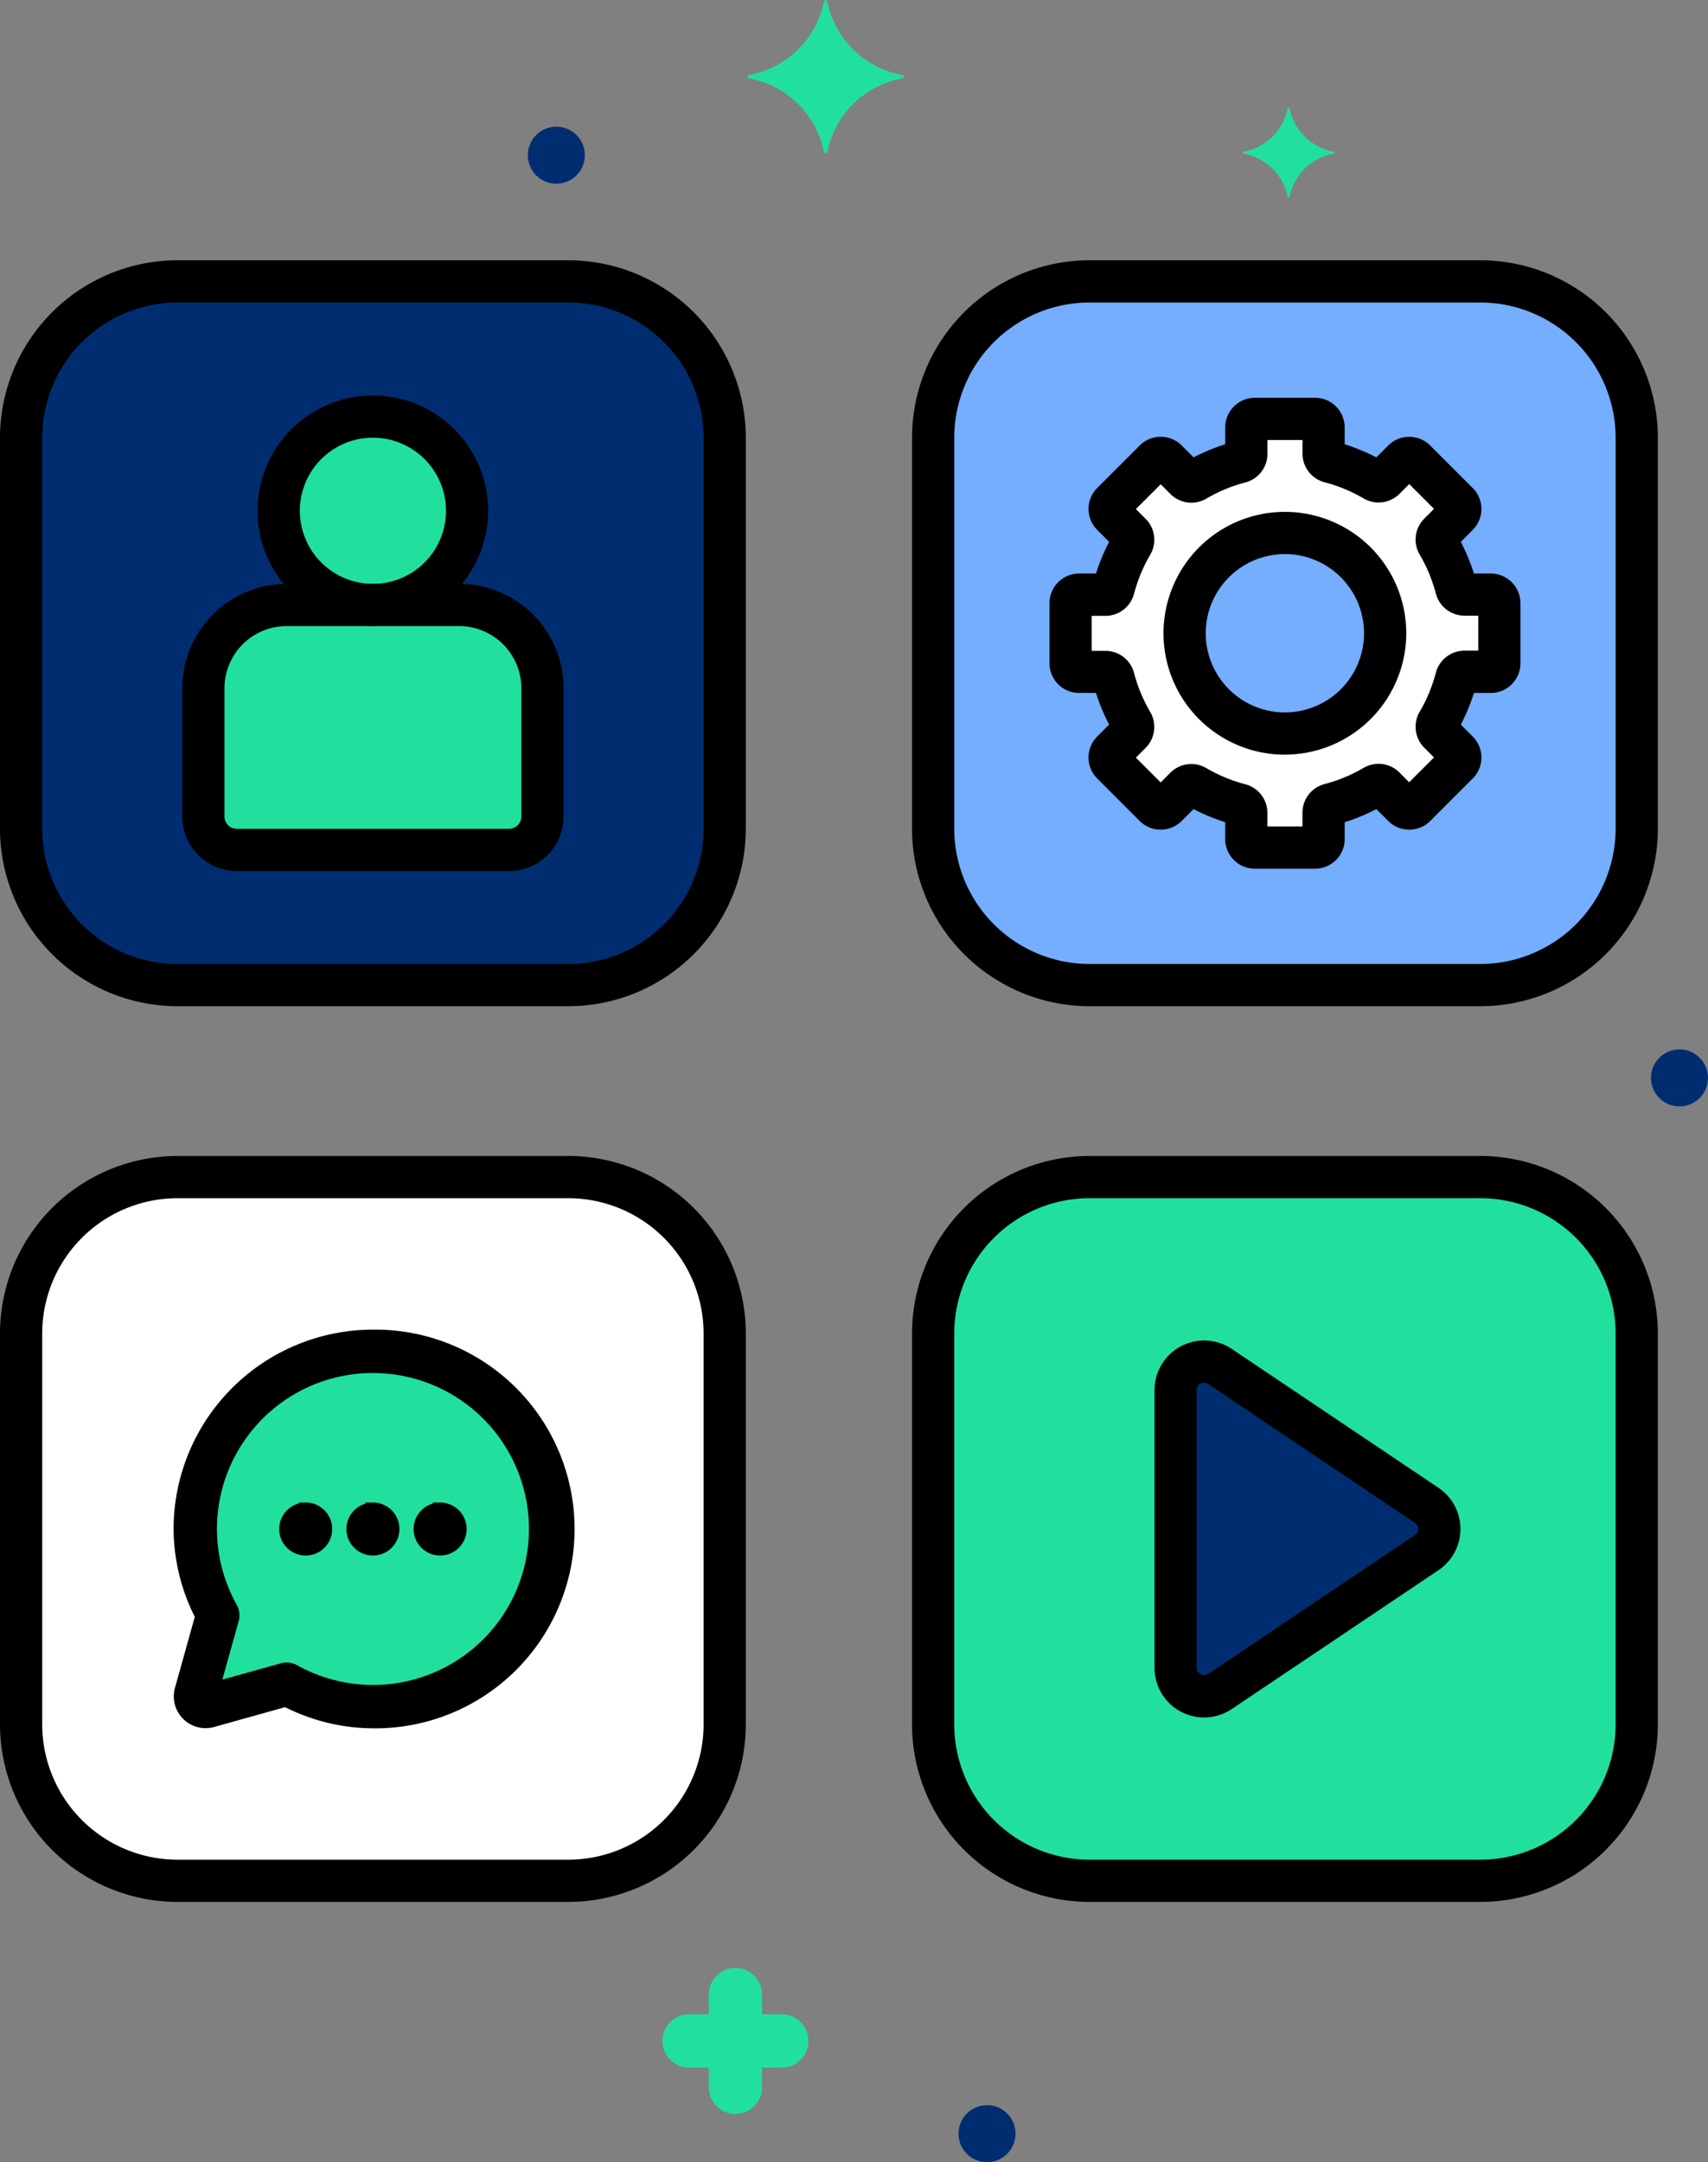 <svg xmlns="http://www.w3.org/2000/svg" width="117.104" height="148.221" viewBox="0 0 117.104 148.221">
  <rect x="0" y="0" width="117.104" height="148.221" fill="#808080" stroke="none"/>
  <g id="digital-marketing" transform="translate(-29.842 0)">
    <g id="Group_4150" data-name="Group 4150" transform="translate(29.842 0)">
      <g id="Group_4095" data-name="Group 4095" transform="translate(1.448 19.29)">
        <g id="Group_4094" data-name="Group 4094">
          <path id="Path_687" data-name="Path 687" d="M69.862,81.555h-26.8A10.751,10.751,0,0,1,32.343,70.836v-26.8A10.751,10.751,0,0,1,43.062,33.317h26.8A10.751,10.751,0,0,1,80.581,44.036v26.8A10.751,10.751,0,0,1,69.862,81.555Z" transform="translate(-32.343 -33.317)" fill="#002d70"/>
        </g>
      </g>
      <g id="Group_4097" data-name="Group 4097" transform="translate(63.979 19.29)">
        <g id="Group_4096" data-name="Group 4096">
          <path id="Path_688" data-name="Path 688" d="M177.862,81.555h-26.8a10.751,10.751,0,0,1-10.719-10.719v-26.8a10.751,10.751,0,0,1,10.719-10.719h26.8a10.751,10.751,0,0,1,10.719,10.719v26.8A10.751,10.751,0,0,1,177.862,81.555Z" transform="translate(-140.343 -33.317)" fill="#75adff"/>
        </g>
      </g>
      <g id="Group_4099" data-name="Group 4099" transform="translate(1.448 80.693)">
        <g id="Group_4098" data-name="Group 4098">
          <path id="Path_689" data-name="Path 689" d="M69.862,187.607h-26.8a10.751,10.751,0,0,1-10.719-10.719v-26.8a10.751,10.751,0,0,1,10.719-10.719h26.8a10.751,10.751,0,0,1,10.719,10.719v26.8a10.751,10.751,0,0,1-10.719,10.719Z" transform="translate(-32.343 -139.369)" fill="#fff"/>
        </g>
      </g>
      <g id="Group_4101" data-name="Group 4101" transform="translate(63.979 80.693)">
        <g id="Group_4100" data-name="Group 4100">
          <path id="Path_690" data-name="Path 690" d="M177.862,187.607h-26.8a10.751,10.751,0,0,1-10.719-10.719v-26.8a10.751,10.751,0,0,1,10.719-10.719h26.8a10.751,10.751,0,0,1,10.719,10.719v26.8a10.751,10.751,0,0,1-10.719,10.719Z" transform="translate(-140.343 -139.369)" fill="#21e09d"/>
        </g>
      </g>
      <g id="Group_4103" data-name="Group 4103" transform="translate(0 17.842)">
        <g id="Group_4102" data-name="Group 4102">
          <path id="Path_691" data-name="Path 691" d="M68.809,81.95h-26.8A12.181,12.181,0,0,1,29.842,69.783v-26.8A12.181,12.181,0,0,1,42.009,30.816h26.8A12.181,12.181,0,0,1,80.976,42.983v26.8A12.181,12.181,0,0,1,68.809,81.95Zm-26.8-48.239a9.284,9.284,0,0,0-9.273,9.273v26.8a9.283,9.283,0,0,0,9.273,9.272h26.8a9.283,9.283,0,0,0,9.273-9.272v-26.8a9.284,9.284,0,0,0-9.273-9.273Z" transform="translate(-29.842 -30.816)"/>
        </g>
      </g>
      <g id="Group_4105" data-name="Group 4105" transform="translate(62.532 17.842)">
        <g id="Group_4104" data-name="Group 4104">
          <path id="Path_692" data-name="Path 692" d="M176.809,81.95h-26.8a12.181,12.181,0,0,1-12.168-12.167v-26.8A12.181,12.181,0,0,1,150.01,30.816h26.8a12.181,12.181,0,0,1,12.167,12.167v26.8A12.182,12.182,0,0,1,176.809,81.95Zm-26.8-48.239a9.284,9.284,0,0,0-9.273,9.273v26.8a9.283,9.283,0,0,0,9.273,9.272h26.8a9.283,9.283,0,0,0,9.273-9.272v-26.8a9.284,9.284,0,0,0-9.273-9.273Z" transform="translate(-137.843 -30.816)"/>
        </g>
      </g>
      <g id="Group_4107" data-name="Group 4107" transform="translate(0 79.246)">
        <g id="Group_4106" data-name="Group 4106">
          <path id="Path_693" data-name="Path 693" d="M68.809,188h-26.8a12.181,12.181,0,0,1-12.167-12.167v-26.8a12.181,12.181,0,0,1,12.167-12.167h26.8a12.181,12.181,0,0,1,12.167,12.167v26.8A12.181,12.181,0,0,1,68.809,188Zm-26.8-48.239a9.283,9.283,0,0,0-9.273,9.272v26.8a9.284,9.284,0,0,0,9.273,9.273h26.8a9.284,9.284,0,0,0,9.273-9.273v-26.8a9.283,9.283,0,0,0-9.273-9.272Z" transform="translate(-29.842 -136.869)"/>
          <path id="Path_811" data-name="Path 811" d="M3.562,0l3.6,6.949L0,6.649Z" transform="matrix(0.966, -0.259, 0.259, 0.966, 12.135, 30.84)" fill="#21e09d"/>
          <path id="Path_810" data-name="Path 810" d="M12.615,0A12.587,12.587,0,0,1,25.46,12.383c0,6.992-5.241,12.773-12.232,12.773S1.24,19.261.5,12.659,5.623,0,12.615,0Z" transform="translate(12.435 13.016)" fill="#21e09d"/>
          <path id="icons8_chat_bubble_3" d="M17.166,4A13.181,13.181,0,0,0,4,17.164a13.044,13.044,0,0,0,1.489,5.969l-1.427,5.11a1.68,1.68,0,0,0,2.029,2.029L11.2,28.844a13.042,13.042,0,0,0,5.962,1.486A13.166,13.166,0,1,0,17.166,4Zm0,1.975A11.191,11.191,0,1,1,11.73,26.944a.988.988,0,0,0-.746-.089L6.122,28.212l1.358-4.86a.988.988,0,0,0-.089-.747A11.185,11.185,0,0,1,17.166,5.973Zm-4.608,9.876a1.317,1.317,0,1,0,1.317,1.317A1.316,1.316,0,0,0,12.558,15.849Zm4.608,0a1.317,1.317,0,1,0,1.317,1.317A1.316,1.316,0,0,0,17.166,15.849Zm4.608,0a1.317,1.317,0,1,0,1.317,1.317A1.316,1.316,0,0,0,21.774,15.849Z" transform="translate(8.401 8.402)" stroke="#000" stroke-width="1"/>
        </g>
      </g>
      <g id="Group_4109" data-name="Group 4109" transform="translate(62.532 79.246)">
        <g id="Group_4108" data-name="Group 4108">
          <path id="Path_694" data-name="Path 694" d="M176.809,188h-26.8a12.181,12.181,0,0,1-12.168-12.167v-26.8a12.181,12.181,0,0,1,12.168-12.167h26.8a12.181,12.181,0,0,1,12.167,12.167v26.8A12.182,12.182,0,0,1,176.809,188Zm-26.8-48.239a9.283,9.283,0,0,0-9.273,9.272v26.8a9.284,9.284,0,0,0,9.273,9.273h26.8a9.284,9.284,0,0,0,9.273-9.273v-26.8a9.283,9.283,0,0,0-9.273-9.272Z" transform="translate(-137.843 -136.869)"/>
        </g>
      </g>
      <g id="Group_4113" data-name="Group 4113" transform="translate(73.404 28.715)">
        <g id="Group_4112" data-name="Group 4112">
          <g id="Group_4111" data-name="Group 4111">
            <g id="Group_4110" data-name="Group 4110">
              <path id="Path_695" data-name="Path 695" d="M185.425,61.643h-1.806a.582.582,0,0,1-.563-.433,12.046,12.046,0,0,0-1.262-3.044.581.581,0,0,1,.092-.7l1.278-1.278a.584.584,0,0,0,0-.826l-2.917-2.917a.584.584,0,0,0-.826,0l-1.278,1.278a.581.581,0,0,1-.7.092,12.055,12.055,0,0,0-3.044-1.262.581.581,0,0,1-.433-.563V50.18a.584.584,0,0,0-.584-.584h-4.125a.584.584,0,0,0-.584.584v1.806a.582.582,0,0,1-.432.563,12.045,12.045,0,0,0-3.044,1.262.581.581,0,0,1-.7-.092l-1.278-1.278a.584.584,0,0,0-.826,0l-2.917,2.917a.584.584,0,0,0,0,.826l1.278,1.278a.581.581,0,0,1,.092.7,12.052,12.052,0,0,0-1.262,3.044.581.581,0,0,1-.563.433h-1.806a.584.584,0,0,0-.584.584v4.125a.584.584,0,0,0,.584.584h1.806a.582.582,0,0,1,.563.433,12.043,12.043,0,0,0,1.262,3.044.581.581,0,0,1-.092.7L159.466,72.4a.584.584,0,0,0,0,.826l2.917,2.917a.584.584,0,0,0,.826,0l1.278-1.278a.581.581,0,0,1,.7-.092,12.054,12.054,0,0,0,3.044,1.262.581.581,0,0,1,.432.563V78.4a.584.584,0,0,0,.584.584h4.125a.584.584,0,0,0,.584-.584V76.594a.582.582,0,0,1,.433-.563,12.046,12.046,0,0,0,3.044-1.262.581.581,0,0,1,.7.092l1.278,1.278a.584.584,0,0,0,.826,0l2.917-2.917a.584.584,0,0,0,0-.826l-1.278-1.278a.581.581,0,0,1-.092-.7,12.054,12.054,0,0,0,1.262-3.044.581.581,0,0,1,.563-.433h1.806a.584.584,0,0,0,.584-.584V62.227A.584.584,0,0,0,185.425,61.643Zm-14.109,9.522a6.875,6.875,0,1,1,6.875-6.875A6.875,6.875,0,0,1,171.315,71.165Z" transform="translate(-156.621 -49.596)" fill="#fff"/>
            </g>
          </g>
        </g>
      </g>
      <g id="Group_4115" data-name="Group 4115" transform="translate(19.109 28.556)">
        <g id="Group_4114" data-name="Group 4114" transform="translate(0)">
          <circle id="Ellipse_22" data-name="Ellipse 22" cx="6.458" cy="6.458" r="6.458" fill="#21e09d"/>
        </g>
      </g>
      <g id="Group_4117" data-name="Group 4117" transform="translate(13.943 41.472)">
        <g id="Group_4116" data-name="Group 4116">
          <path id="Path_696" data-name="Path 696" d="M71.464,71.628H59.631a5.724,5.724,0,0,0-5.708,5.708v8.792a2.291,2.291,0,0,0,2.291,2.291H74.881a2.291,2.291,0,0,0,2.291-2.291V77.336A5.724,5.724,0,0,0,71.464,71.628Z" transform="translate(-53.923 -71.628)" fill="#21e09d"/>
        </g>
      </g>
      <g id="Group_4120" data-name="Group 4120" transform="translate(80.601 93.338)">
        <g id="Group_4119" data-name="Group 4119">
          <g id="Group_4118" data-name="Group 4118">
            <path id="Path_697" data-name="Path 697" d="M186.263,171.06,172.1,161.543a1.955,1.955,0,0,0-3.044,1.622V182.2a1.954,1.954,0,0,0,3.044,1.622l14.167-9.517A1.954,1.954,0,0,0,186.263,171.06Z" transform="translate(-169.051 -161.208)" fill="#002d70"/>
          </g>
        </g>
      </g>
      <g id="Group_4125" data-name="Group 4125" transform="translate(51.242)">
        <g id="Group_4124" data-name="Group 4124">
          <path id="Path_699" data-name="Path 699" d="M128.975,5.143A6.426,6.426,0,0,1,123.823.1a.116.116,0,0,0-.229,0,6.426,6.426,0,0,1-5.152,5.046.113.113,0,0,0,0,.224,6.426,6.426,0,0,1,5.152,5.047.116.116,0,0,0,.229,0,6.427,6.427,0,0,1,5.152-5.047A.113.113,0,0,0,128.975,5.143Z" transform="translate(-118.345 0)" fill="#21e09d"/>
        </g>
      </g>
      <g id="Group_4127" data-name="Group 4127" transform="translate(85.203 7.382)">
        <g id="Group_4126" data-name="Group 4126">
          <path id="Path_700" data-name="Path 700" d="M183.238,15.767a3.772,3.772,0,0,1-3.023-2.962.068.068,0,0,0-.134,0,3.771,3.771,0,0,1-3.023,2.962.066.066,0,0,0,0,.131,3.772,3.772,0,0,1,3.023,2.962.068.068,0,0,0,.134,0,3.771,3.771,0,0,1,3.023-2.962A.066.066,0,0,0,183.238,15.767Z" transform="translate(-176.999 -12.75)" fill="#21e09d"/>
        </g>
      </g>
      <g id="Group_4129" data-name="Group 4129" transform="translate(45.418 134.905)">
        <g id="Group_4128" data-name="Group 4128">
          <path id="Path_701" data-name="Path 701" d="M110.113,236.177h1.349v-1.349a1.828,1.828,0,0,1,3.656,0v1.349h1.348a1.828,1.828,0,1,1,0,3.656h-1.348v1.349a1.828,1.828,0,1,1-3.656,0v-1.349h-1.349a1.828,1.828,0,1,1,0-3.656Z" transform="translate(-108.285 -233)" fill="#21e09d"/>
        </g>
      </g>
      <g id="Group_4131" data-name="Group 4131" transform="translate(36.188 8.685)">
        <g id="Group_4130" data-name="Group 4130">
          <circle id="Ellipse_23" data-name="Ellipse 23" cx="1.955" cy="1.955" r="1.955" fill="#002d70"/>
        </g>
      </g>
      <g id="Group_4133" data-name="Group 4133" transform="translate(65.717 144.311)">
        <g id="Group_4132" data-name="Group 4132">
          <circle id="Ellipse_24" data-name="Ellipse 24" cx="1.955" cy="1.955" r="1.955" fill="#002d70"/>
        </g>
      </g>
      <g id="Group_4135" data-name="Group 4135" transform="translate(113.194 71.937)">
        <g id="Group_4134" data-name="Group 4134">
          <circle id="Ellipse_25" data-name="Ellipse 25" cx="1.955" cy="1.955" r="1.955" fill="#002d70"/>
        </g>
      </g>
      <g id="Group_4139" data-name="Group 4139" transform="translate(71.957 27.267)">
        <g id="Group_4138" data-name="Group 4138">
          <g id="Group_4137" data-name="Group 4137">
            <g id="Group_4136" data-name="Group 4136">
              <path id="Path_702" data-name="Path 702" d="M172.326,79.378H168.2a2.034,2.034,0,0,1-2.032-2.032V76.191a13.493,13.493,0,0,1-2.17-.9l-.817.818a2.036,2.036,0,0,1-2.874,0l-2.917-2.917a2.035,2.035,0,0,1,0-2.873l.818-.818a13.568,13.568,0,0,1-.9-2.171h-1.155a2.034,2.034,0,0,1-2.032-2.032V61.174a2.034,2.034,0,0,1,2.032-2.032h1.156a13.483,13.483,0,0,1,.9-2.171l-.818-.818a2.035,2.035,0,0,1,0-2.872l2.918-2.918a2.036,2.036,0,0,1,2.872,0l.819.819a13.585,13.585,0,0,1,2.17-.9V49.127a2.034,2.034,0,0,1,2.032-2.032h4.125a2.034,2.034,0,0,1,2.032,2.032v1.156a13.541,13.541,0,0,1,2.17.9l.817-.818a2.036,2.036,0,0,1,2.874,0l2.917,2.917a2.03,2.03,0,0,1,0,2.874l-.816.817a13.575,13.575,0,0,1,.9,2.17h1.155a2.034,2.034,0,0,1,2.032,2.032V65.3a2.034,2.034,0,0,1-2.032,2.032h-1.155a13.489,13.489,0,0,1-.9,2.17l.818.818a2.032,2.032,0,0,1,0,2.873l-2.917,2.917a2.035,2.035,0,0,1-2.872,0l-.819-.819a13.539,13.539,0,0,1-2.17.9v1.156A2.035,2.035,0,0,1,172.326,79.378Zm-3.262-2.895h2.4v-.943a2.029,2.029,0,0,1,1.514-1.964,10.59,10.59,0,0,0,2.678-1.11,2.028,2.028,0,0,1,2.46.318l.667.667,1.7-1.7-.667-.667a2.029,2.029,0,0,1-.317-2.46,10.586,10.586,0,0,0,1.111-2.679,2.03,2.03,0,0,1,1.964-1.513h.942v-2.4h-.942a2.03,2.03,0,0,1-1.964-1.515,10.638,10.638,0,0,0-1.111-2.678,2.029,2.029,0,0,1,.32-2.461l.665-.665-1.7-1.7-.666.667a2.031,2.031,0,0,1-2.462.316,10.6,10.6,0,0,0-2.677-1.109,2.029,2.029,0,0,1-1.513-1.964V49.99h-2.4v.943A2.029,2.029,0,0,1,167.55,52.9a10.611,10.611,0,0,0-2.678,1.11,2.026,2.026,0,0,1-2.46-.317l-.667-.667-1.7,1.7.667.667a2.029,2.029,0,0,1,.318,2.458,10.659,10.659,0,0,0-1.112,2.681,2.028,2.028,0,0,1-1.963,1.513h-.943v2.4h.943a2.03,2.03,0,0,1,1.963,1.513,10.587,10.587,0,0,0,1.11,2.679,2.03,2.03,0,0,1-.316,2.458l-.669.669,1.7,1.7.666-.667a2.031,2.031,0,0,1,2.459-.318,10.6,10.6,0,0,0,2.68,1.111,2.029,2.029,0,0,1,1.513,1.964Zm12.023-4.118h0Zm3.285-10.328h.006ZM181.86,57.43l0,0Zm-.772-3.322v0Zm-17.678-2.6h0Zm13.7,0,0,0Zm-6.851,20.053a8.322,8.322,0,1,1,8.322-8.322A8.332,8.332,0,0,1,170.263,71.559Zm0-13.75a5.427,5.427,0,1,0,5.427,5.427A5.433,5.433,0,0,0,170.263,57.809Z" transform="translate(-154.122 -47.095)"/>
            </g>
          </g>
        </g>
      </g>
      <g id="Group_4141" data-name="Group 4141" transform="translate(17.662 27.109)">
        <g id="Group_4140" data-name="Group 4140">
          <path id="Path_703" data-name="Path 703" d="M68.252,62.632a7.905,7.905,0,1,1,7.9-7.906A7.914,7.914,0,0,1,68.252,62.632Zm0-12.916a5.01,5.01,0,1,0,5.01,5.01A5.016,5.016,0,0,0,68.252,49.715Z" transform="translate(-60.346 -46.821)"/>
        </g>
      </g>
      <g id="Group_4143" data-name="Group 4143" transform="translate(12.495 40.024)">
        <g id="Group_4142" data-name="Group 4142">
          <path id="Path_704" data-name="Path 704" d="M73.828,88.814H55.162a3.742,3.742,0,0,1-3.739-3.739V76.283a7.163,7.163,0,0,1,7.155-7.155H70.412a7.163,7.163,0,0,1,7.155,7.155v8.792A3.743,3.743,0,0,1,73.828,88.814ZM58.578,72.023a4.265,4.265,0,0,0-4.26,4.26v8.792a.844.844,0,0,0,.844.844H73.828a.845.845,0,0,0,.844-.844V76.283a4.265,4.265,0,0,0-4.26-4.26Z" transform="translate(-51.423 -69.128)"/>
        </g>
      </g>
      <g id="Group_4146" data-name="Group 4146" transform="translate(79.153 91.893)">
        <g id="Group_4145" data-name="Group 4145">
          <g id="Group_4144" data-name="Group 4144">
            <path id="Path_705" data-name="Path 705" d="M169.954,184.551a3.4,3.4,0,0,1-3.4-3.4V162.115a3.4,3.4,0,0,1,5.3-2.824l14.167,9.517h0a3.4,3.4,0,0,1,0,5.648l-14.168,9.517A3.4,3.4,0,0,1,169.954,184.551Zm0-22.947a.525.525,0,0,0-.243.063.489.489,0,0,0-.269.448v19.033a.507.507,0,0,0,.789.42l14.168-9.517a.508.508,0,0,0,0-.842l-14.167-9.517A.5.5,0,0,0,169.957,161.6Z" transform="translate(-166.551 -158.712)"/>
          </g>
        </g>
      </g>
    </g>
  </g>
</svg>
